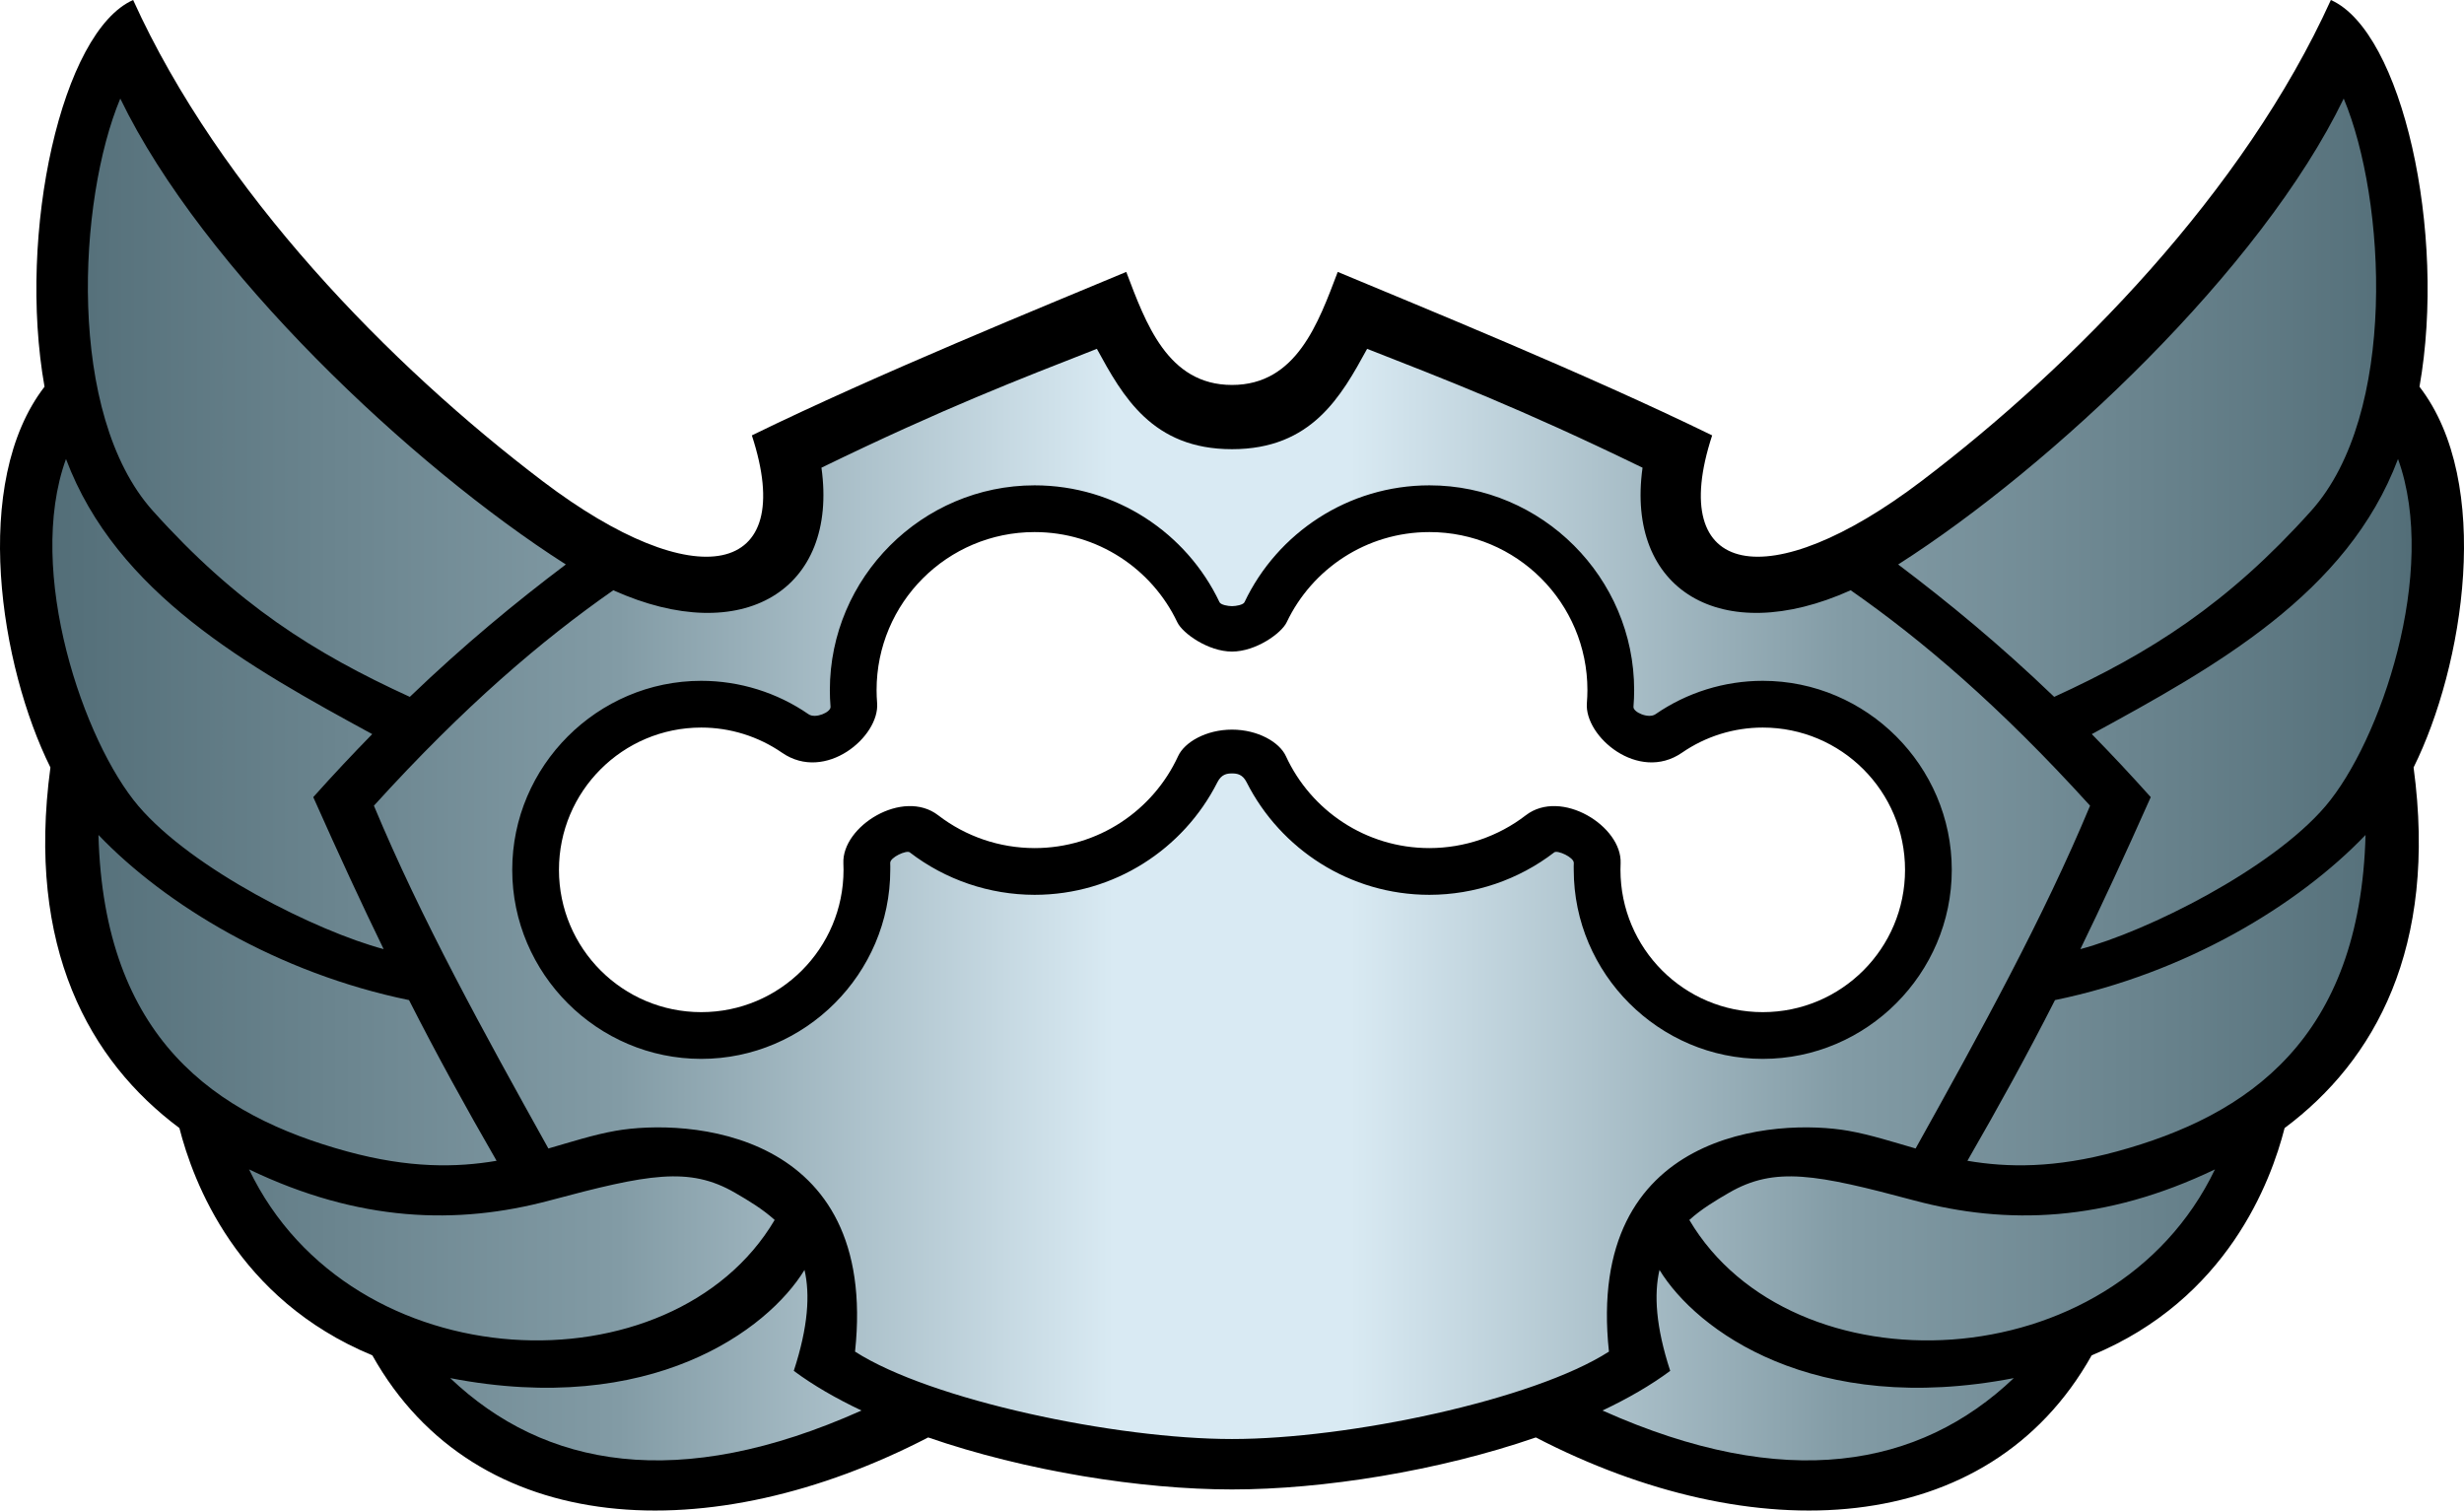 <?xml version="1.0" encoding="UTF-8" standalone="no"?>
<svg xmlns="http://www.w3.org/2000/svg" version="1.1" width="891.842" height="546.713">
  <defs>
    <linearGradient id="g" x1="23.53" x2="877.47" gradientUnits="userSpaceOnUse" gradientTransform="translate(-4.579,-1.926)" >
      <stop offset="0"    style="stop-color:#536e78" />
      <stop offset="0.24" style="stop-color:#829ba5" />
      <stop offset="0.45" style="stop-color:#d9eaf3" />
      <stop offset="0.55" style="stop-color:#d9eaf3" />
      <stop offset="0.76" style="stop-color:#829ba5" />
      <stop offset="1"    style="stop-color:#536e78" />
    </linearGradient>
  </defs>
  <path d="M 48.187,0 C 22.382,11.418 6.208,84.072 16.115,139.967 c -26.76,34.676 -16.03,101.216 2.135,137.797 -8.783,65.24 14.033,106.17 46.684,130.508 4.94,19.331 20.695,61.942 69.834,82.268 37.532,66.959 122.734,70.36 201.186,29.715 35.296,12.186 77.073,18.82 109.969,18.82 32.895,0 74.673,-6.634 109.969,-18.82 78.451,40.646 163.653,37.244 201.186,-29.715 49.139,-20.326 64.894,-62.936 69.834,-82.268 32.65,-24.338 55.466,-65.267 46.684,-130.508 18.165,-36.581 28.895,-103.121 2.135,-137.797 C 885.635,84.072 869.461,11.418 843.656,0 c -31.439,69.351 -93.037,132.303 -148.275,174.193 -55.238,41.89 -92.575,34.984 -75.668,-16.615 -45.922,-22.421 -106.048,-46.832 -135.52,-59.166 -7.017,18.458 -14.933,40.912 -38.271,40.912 -23.338,0 -31.254,-22.454 -38.271,-40.912 -29.471,12.334 -89.597,36.745 -135.52,59.166 16.907,51.599 -20.43,58.506 -75.668,16.615 C 141.224,132.303 79.625,69.351 48.187,0 Z M 374.466,192.574 c 22.797,0 42.486,13.329 51.66,32.641 1.898,3.996 11.176,10.609 19.795,10.609 8.619,0 17.897,-6.614 19.795,-10.609 9.174,-19.311 28.863,-32.641 51.66,-32.641 31.584,0 57.188,25.604 57.188,57.188 -0.01,1.577 -0.063,3.089 -0.191,4.662 -0.995,12.159 18.697,28.851 34.406,18.012 8.605,-5.938 18.793,-9.107 29.248,-9.111 28.443,0 51.5,23.057 51.5,51.5 0,28.443 -23.057,51.5 -51.5,51.5 -28.443,0 -51.5,-23.057 -51.5,-51.5 0.01,-0.801 0.018,-1.545 0.055,-2.346 0.613,-13.44 -21.545,-27.237 -34.32,-17.402 -10.007,7.704 -22.22,11.848 -34.885,11.873 -23.049,0 -42.919,-13.649 -51.953,-33.289 -2.322,-5.047 -10.133,-9.586 -19.502,-9.586 -9.369,0 -17.18,4.539 -19.502,9.586 -9.034,19.64 -28.904,33.289 -51.953,33.289 -12.665,-0.025 -24.877,-4.169 -34.885,-11.873 -12.775,-9.835 -34.933,3.962 -34.32,17.402 0.036,0.801 0.045,1.544 0.055,2.346 0,28.443 -23.057,51.5 -51.5,51.5 -28.443,0 -51.5,-23.057 -51.5,-51.5 0,-28.443 23.057,-51.5 51.5,-51.5 10.455,0.004 20.643,3.174 29.248,9.111 15.709,10.84 35.401,-5.852 34.406,-18.012 -0.129,-1.573 -0.181,-3.085 -0.191,-4.662 0,-31.584 25.604,-57.188 57.188,-57.188 z" />
  <path fill="url(#g)" d="M 43.535,35.674 C 28.197,72.335 23.981,149.937 55.3,184.863 c 30.211,33.69 58.314,51.49 93.031,67.355 19.681,-18.894 38.211,-34.137 56.477,-47.922 -0.084,-0.053 -0.166,-0.103 -0.25,-0.156 C 149.155,168.745 73.476,97.595 43.535,35.674 Z m 804.773,0 C 818.367,97.595 742.688,168.745 687.285,204.141 c -0.084,0.053 -0.166,0.103 -0.25,0.156 18.265,13.785 36.795,29.028 56.477,47.922 34.717,-15.866 62.821,-33.665 93.031,-67.355 31.319,-34.926 27.103,-112.528 11.766,-149.189 z M 397.009,126.254 c -28.068,11.013 -55.062,21.331 -99.688,43.02 6.192,44.121 -28.434,65.452 -75.34,44.361 -25.814,18.014 -53.869,41.854 -86.645,77.969 16.97,40.741 39.685,81.94 63.15,124.066 8.48,-2.433 16.333,-4.987 24.359,-6.402 25.542,-4.504 95.26,-0.651 86.639,79.922 27.383,17.569 94.466,31.635 136.436,31.635 41.969,0 109.053,-14.066 136.436,-31.635 -8.622,-80.573 61.097,-84.426 86.639,-79.922 8.026,1.415 15.88,3.969 24.359,6.402 23.466,-42.127 46.18,-83.325 63.15,-124.066 -32.776,-36.115 -60.83,-59.955 -86.645,-77.969 -46.906,21.091 -81.532,-0.241 -75.34,-44.361 -44.626,-21.688 -71.62,-32.007 -99.688,-43.02 -9.354,17.107 -20.008,36.32 -48.912,36.32 -28.904,0 -39.558,-19.214 -48.912,-36.32 z M 23.884,166.119 c -14.759,40.753 6.434,102.434 26.256,125.652 19.552,22.903 64.495,45.285 88.717,51.744 -7.759,-15.945 -16.006,-33.727 -25.475,-55.014 7.301,-8.16 14.397,-15.711 21.342,-22.801 C 90.021,241.348 42.195,214.842 23.884,166.119 Z m 844.074,0 c -18.311,48.723 -66.137,75.229 -110.84,99.582 6.945,7.09 14.041,14.64 21.342,22.801 -9.468,21.287 -17.715,39.069 -25.475,55.014 24.221,-6.459 69.165,-28.841 88.717,-51.744 19.822,-23.219 41.015,-84.899 26.256,-125.652 z m -493.492,9.541 c 29.39,0 55.046,17.227 66.938,42.297 0.455,0.958 3.057,1.426 4.518,1.426 1.461,0 4.063,-0.467 4.518,-1.426 11.892,-25.07 37.547,-42.297 66.938,-42.297 40.725,0 74.102,33.377 74.102,74.102 1.1e-4,0.036 1.1e-4,0.072 0,0.107 -0.012,1.886 -0.066,3.843 -0.248,5.934 -0.171,1.962 5.474,4.415 7.941,2.711 11.42,-7.883 24.98,-12.098 38.85,-12.104 h 0.006 c 37.584,0 68.414,30.83 68.414,68.414 0,37.584 -30.83,68.414 -68.414,68.414 -37.584,0 -68.414,-30.83 -68.414,-68.414 -4.4e-4,-0.07 -4.4e-4,-0.141 0,-0.211 0.01,-0.786 -0.043,-1.079 0.021,-2.244 0.116,-2.083 -5.923,-4.76 -7.055,-3.891 -12.97,9.972 -28.837,15.353 -45.17,15.385 h -0.033 c -28.789,0 -53.918,-16.535 -66.168,-40.746 -1.456,-2.878 -3.419,-3.191 -5.287,-3.191 -1.868,0 -3.831,0.313 -5.287,3.191 -12.25,24.211 -37.379,40.746 -66.168,40.746 h -0.033 c -16.333,-0.032 -32.2,-5.413 -45.17,-15.385 -1.131,-0.87 -7.17,1.808 -7.055,3.891 0.065,1.165 0.011,1.458 0.021,2.244 4.4e-4,0.07 4.4e-4,0.141 0,0.211 0,37.584 -30.83,68.414 -68.414,68.414 -37.584,0 -68.414,-30.83 -68.414,-68.414 0,-37.584 30.83,-68.414 68.414,-68.414 h 0.006 c 13.869,0.005 27.43,4.22 38.85,12.104 2.468,1.704 8.112,-0.748 7.941,-2.711 -0.182,-2.091 -0.236,-4.048 -0.248,-5.934 -1.1e-4,-0.036 -1.1e-4,-0.072 0,-0.107 0,-40.725 33.377,-74.102 74.102,-74.102 z M 35.634,302.191 c 1.97,73.779 42.396,101.559 90.002,114.553 22.442,6.126 39.589,5.858 54.102,3.381 C 168.316,400.289 158.371,382.271 148.044,361.967 100.55,352.19 59.906,327.538 35.634,302.191 Z m 820.574,0 c -24.272,25.346 -64.916,49.999 -112.41,59.775 -10.327,20.304 -20.271,38.323 -31.693,58.158 14.513,2.477 31.659,2.745 54.102,-3.381 47.606,-12.994 88.032,-40.773 90.002,-114.553 z M 90.146,423.242 c 37.046,77.258 153.302,80.836 190.242,18.297 -4.379,-3.97 -9.464,-7.006 -14.359,-9.846 -16.57,-9.612 -31.549,-6.711 -67.049,2.789 -33.564,8.982 -69.116,7.815 -108.834,-11.24 z m 711.551,0 c -39.718,19.055 -75.27,20.222 -108.834,11.24 -35.5,-9.5 -50.479,-12.401 -67.049,-2.789 -4.895,2.84 -9.981,5.876 -14.359,9.846 36.94,62.539 153.196,58.961 190.242,-18.297 z m -510.506,36.389 c -13.356,21.848 -55.637,53.179 -128.23,39.156 34.05,32.4 82.663,41.374 148.861,11.723 -9.173,-4.339 -17.478,-9.129 -24.512,-14.352 5.232,-15.996 5.922,-27.671 3.881,-36.527 z m 309.461,0 c -2.042,8.857 -1.351,20.531 3.881,36.527 -7.034,5.223 -15.338,10.013 -24.512,14.352 66.198,29.652 114.811,20.678 148.861,-11.723 -72.593,14.023 -114.875,-17.309 -128.23,-39.156 z" />
</svg>
